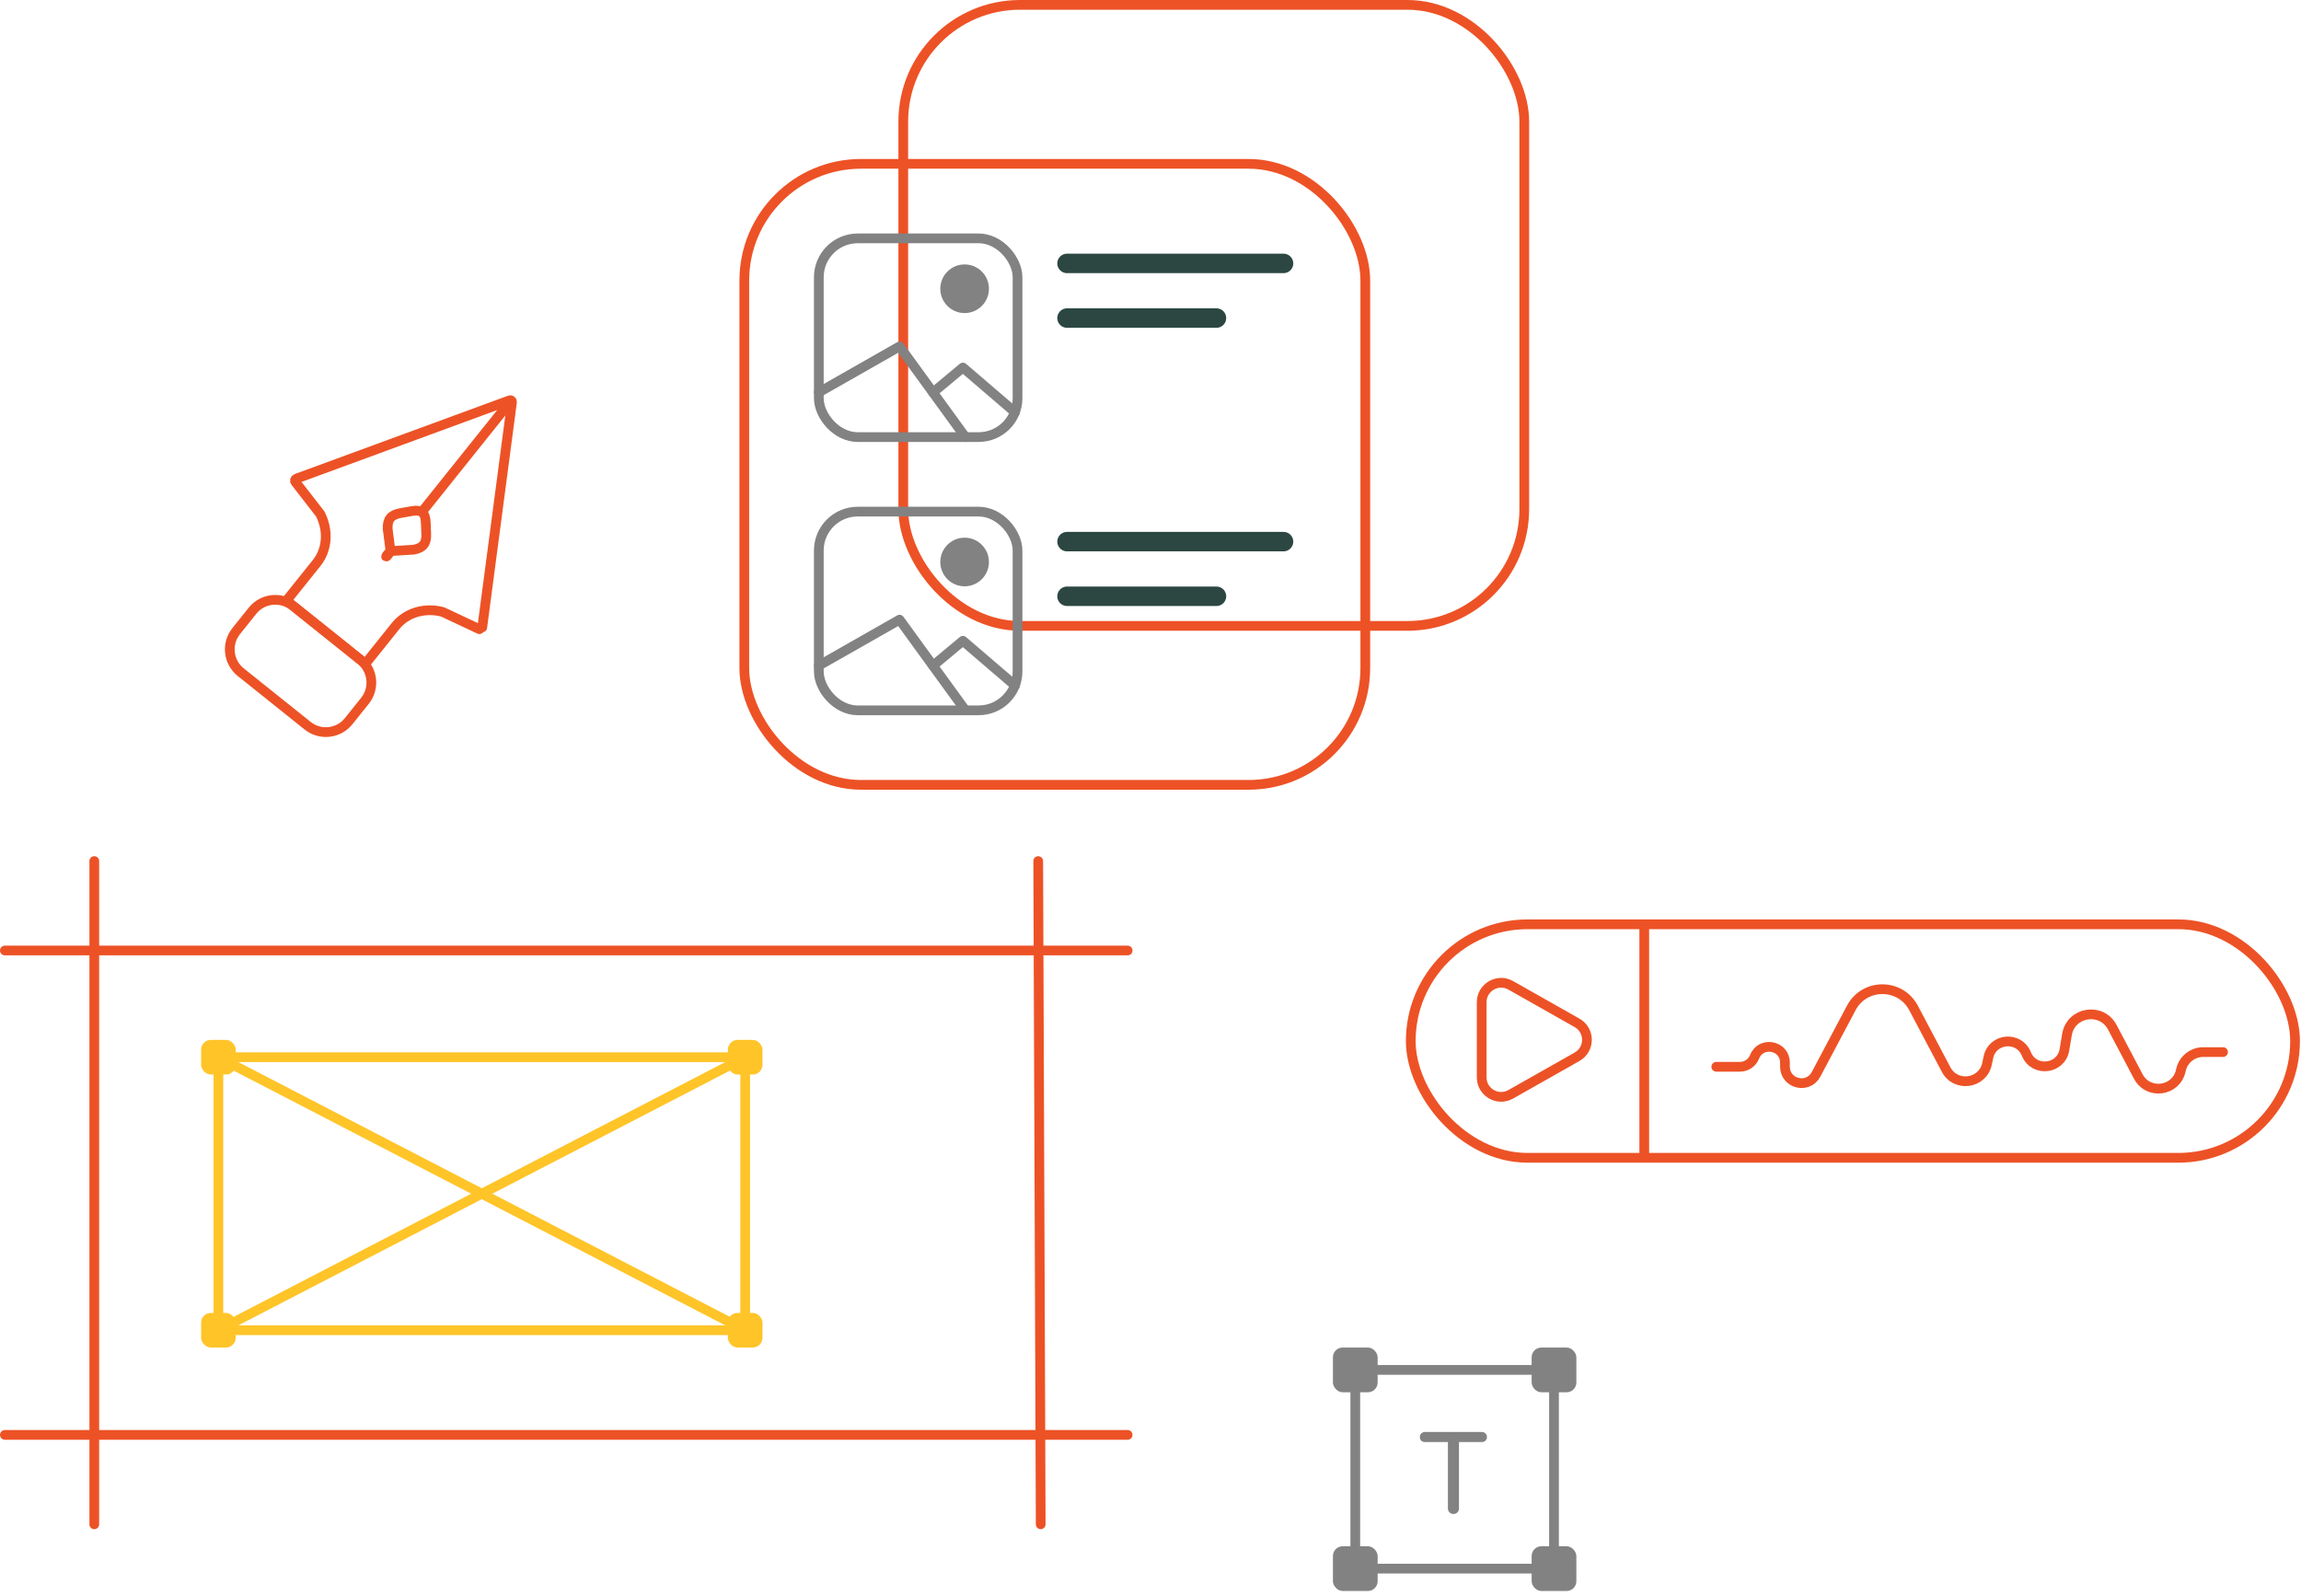 <svg width="473" height="328" viewBox="0 0 473 328" fill="none" xmlns="http://www.w3.org/2000/svg">
<rect x="41.338" y="213.764" width="7.114" height="7.114" rx="2" fill="#FFC428"/>
<rect x="149.623" y="213.764" width="7.114" height="7.114" rx="2" fill="#FFC428"/>
<rect x="149.623" y="269.883" width="7.114" height="7.114" rx="2" fill="#FFC428"/>
<rect x="41.338" y="269.883" width="7.114" height="7.114" rx="2" fill="#FFC428"/>
<rect x="44.895" y="217.321" width="108.286" height="56.119" stroke="#FFC428" stroke-width="2"/>
<path d="M44.895 217.321L153.18 273.44" stroke="#FFC428" stroke-width="2" stroke-linecap="round" stroke-linejoin="round"/>
<path d="M153.18 217.321L44.894 273.44" stroke="#FFC428" stroke-width="2" stroke-linecap="round" stroke-linejoin="round"/>
<path d="M213.418 177L213.929 313.335" stroke="#ED5226" stroke-width="2" stroke-linecap="round" stroke-linejoin="round"/>
<path d="M19.383 177V313.335" stroke="#ED5226" stroke-width="2" stroke-linecap="round" stroke-linejoin="round"/>
<path d="M1 195.382H231.799" stroke="#ED5226" stroke-width="2" stroke-linecap="round" stroke-linejoin="round"/>
<path d="M1 294.953H231.799" stroke="#ED5226" stroke-width="2" stroke-linecap="round" stroke-linejoin="round"/>
<path d="M51.901 125.549C53.972 122.962 57.748 122.544 60.334 124.615L74.087 135.624C76.674 137.694 77.092 141.47 75.021 144.057L71.671 148.242C69.6 150.829 65.824 151.248 63.237 149.177L49.485 138.168C46.898 136.097 46.48 132.321 48.55 129.735L51.901 125.549Z" stroke="#ED5226" stroke-width="2"/>
<path d="M99.133 128.966L105.247 82.664C105.284 82.382 105.038 82.186 104.772 82.284L82.851 90.335L60.931 98.386C60.658 98.486 60.537 98.829 60.7 99.039L65.78 105.586C65.805 105.619 65.828 105.654 65.847 105.692C67.575 109.108 67.285 112.986 65.093 115.724L59.161 123.135C59.015 123.317 59.026 123.568 59.186 123.696L74.819 136.21C74.978 136.338 75.226 136.293 75.372 136.111L81.303 128.701C83.496 125.962 87.216 124.831 90.928 125.769C90.969 125.78 91.008 125.794 91.045 125.811L98.546 129.334M105.056 82.331L86.701 105.26M80.273 113.29L79.693 108.742C79.607 106.758 80.354 105.824 82.309 105.474L84.656 105.054C86.611 104.704 87.428 105.358 87.515 107.343L87.618 109.724C87.705 111.709 86.958 112.642 85.002 112.992L80.273 113.29ZM80.273 113.29C79.28 114.976 78.877 114.653 80.273 113.29Z" stroke="#ED5226" stroke-width="2" stroke-linecap="round" stroke-linejoin="round"/>
<rect x="290" y="190" width="181.78" height="47.998" rx="23.999" stroke="#ED5226" stroke-width="2"/>
<path d="M337.998 190V237.998" stroke="#ED5226" stroke-width="2"/>
<path d="M310.55 224.944C307.883 226.454 304.579 224.527 304.579 221.463L304.579 206.024C304.579 202.96 307.883 201.034 310.55 202.543L324.188 210.263C326.894 211.794 326.894 215.693 324.188 217.225L310.55 224.944Z" stroke="#ED5226" stroke-width="2"/>
<path d="M352.806 219.289H357.66C358.989 219.289 360.184 218.476 360.672 217.24V217.24C361.983 213.916 366.92 214.855 366.92 218.428V219.251C366.92 222.788 371.655 223.966 373.312 220.841L380.557 207.184C383.28 202.05 390.637 202.055 393.354 207.192L400.049 219.856C402.023 223.588 407.582 222.81 408.456 218.68L408.743 217.321C409.579 213.368 415.031 212.891 416.54 216.64V216.64C418.083 220.472 423.687 219.863 424.37 215.789L424.893 212.668C425.682 207.967 431.987 206.951 434.212 211.166L439.55 221.278C441.608 225.178 447.421 224.345 448.302 220.024V220.024C448.747 217.837 450.671 216.266 452.902 216.266H456.972" stroke="#ED5226" stroke-width="2" stroke-linecap="round" stroke-linejoin="round"/>
<rect x="274" y="277" width="9.191" height="9.191" rx="2" fill="#828282"/>
<rect x="274" y="317.849" width="9.191" height="9.191" rx="2" fill="#828282"/>
<rect x="314.849" y="277" width="9.191" height="9.191" rx="2" fill="#828282"/>
<rect x="314.849" y="317.849" width="9.191" height="9.191" rx="2" fill="#828282"/>
<rect x="278.596" y="281.596" width="40.849" height="40.849" stroke="#828282" stroke-width="2"/>
<path d="M298.775 311.211C298.455 311.211 298.185 311.103 297.967 310.888C297.748 310.672 297.639 310.406 297.639 310.089V294.361H299.912V310.089C299.912 310.406 299.802 310.672 299.584 310.888C299.365 311.103 299.096 311.211 298.775 311.211ZM292.92 296.432C292.614 296.432 292.359 296.339 292.155 296.152C291.966 295.95 291.871 295.699 291.871 295.396C291.871 295.094 291.966 294.85 292.155 294.663C292.359 294.462 292.614 294.361 292.92 294.361H304.609C304.915 294.361 305.163 294.462 305.352 294.663C305.556 294.85 305.658 295.094 305.658 295.396C305.658 295.699 305.556 295.95 305.352 296.152C305.163 296.339 304.915 296.432 304.609 296.432H292.92Z" fill="#828282"/>
<rect x="185.68" y="1" width="127.654" height="127.654" rx="24" stroke="#ED5226" stroke-width="2"/>
<rect x="153" y="33.679" width="127.654" height="127.654" rx="24" stroke="#ED5226" stroke-width="2"/>
<line x1="219.338" y1="54.147" x2="263.847" y2="54.147" stroke="#2C4741" stroke-width="4" stroke-linecap="round"/>
<line x1="219.338" y1="111.336" x2="263.847" y2="111.336" stroke="#2C4741" stroke-width="4" stroke-linecap="round"/>
<line x1="219.338" y1="65.38" x2="250.06" y2="65.38" stroke="#2C4741" stroke-width="4" stroke-linecap="round"/>
<line x1="219.338" y1="122.569" x2="250.06" y2="122.569" stroke="#2C4741" stroke-width="4" stroke-linecap="round"/>
<rect x="168.318" y="48.998" width="40.849" height="40.849" rx="8" stroke="#828282" stroke-width="2"/>
<circle cx="198.289" cy="59.355" r="5" fill="#828282"/>
<path d="M168.318 80.656L184.913 71.21L198.445 89.847" stroke="#828282" stroke-width="2" stroke-linecap="round" stroke-linejoin="round"/>
<path d="M191.807 80.656L197.934 75.55L208.657 84.741" stroke="#828282" stroke-width="2" stroke-linecap="round" stroke-linejoin="round"/>
<rect x="168.318" y="105.166" width="40.849" height="40.849" rx="8" stroke="#828282" stroke-width="2"/>
<circle cx="198.289" cy="115.523" r="5" fill="#828282"/>
<path d="M168.318 136.824L184.913 127.378L198.445 146.015" stroke="#828282" stroke-width="2" stroke-linecap="round" stroke-linejoin="round"/>
<path d="M191.807 136.824L197.934 131.718L208.657 140.909" stroke="#828282" stroke-width="2" stroke-linecap="round" stroke-linejoin="round"/>
</svg>
